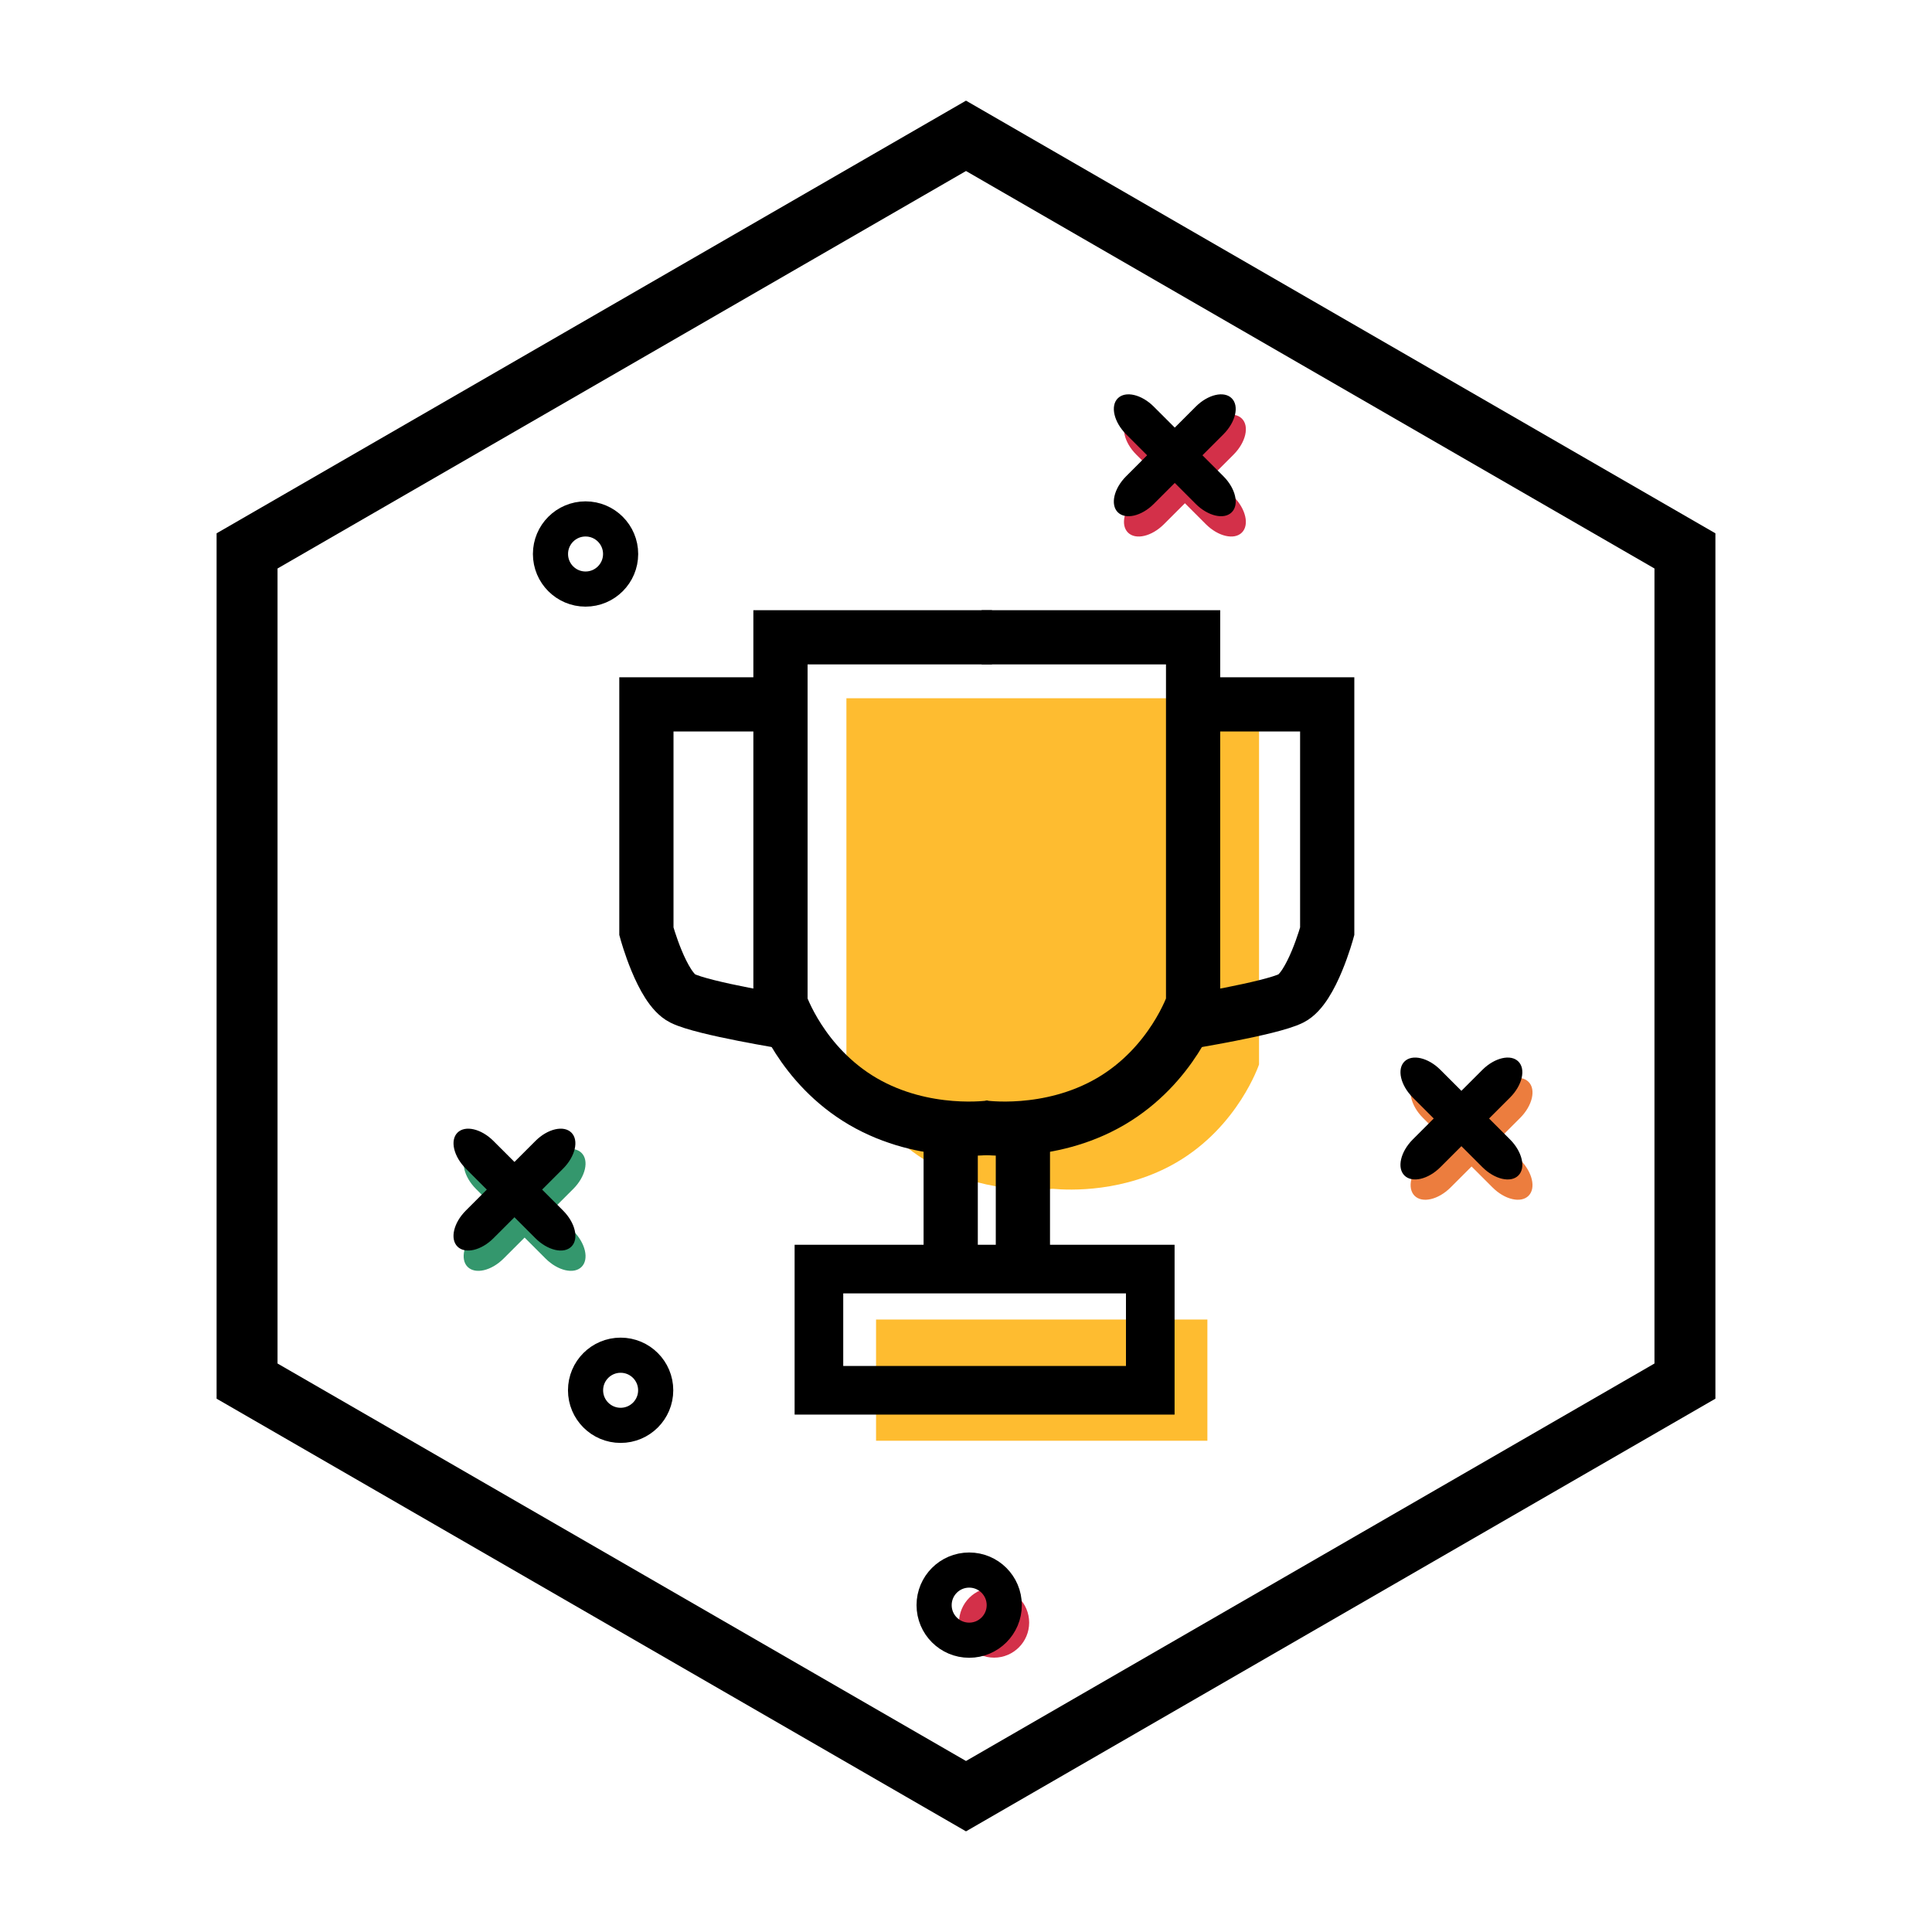 <?xml version="1.0" encoding="utf-8"?>
<!-- Generator: Adobe Illustrator 16.0.0, SVG Export Plug-In . SVG Version: 6.00 Build 0)  -->
<!DOCTYPE svg PUBLIC "-//W3C//DTD SVG 1.1//EN" "http://www.w3.org/Graphics/SVG/1.1/DTD/svg11.dtd">
<svg version="1.1" id="Layer_1" xmlns="http://www.w3.org/2000/svg" xmlns:xlink="http://www.w3.org/1999/xlink" x="0px" y="0px"
	 width="150px" height="150px" viewBox="0 0 150 150" enable-background="new 0 0 150 150" xml:space="preserve">
<g>
	<polygon fill="none" stroke="#000000" stroke-width="4.731" stroke-miterlimit="10" points="19.182,42.772 75,10.546 
		130.818,42.772 130.818,107.228 75,139.454 19.182,107.228 	"/>
	<circle fill="#D33049" cx="77.181" cy="125.977" r="2.723"/>
	<rect x="68.017" y="102.448" fill="#FEBC30" width="25.724" height="9.411"/>
	<path fill="#FEBC30" d="M82.133,54.211h-0.802H65.715v28.432c0,0,1.602,4.804,6.408,7.608c4.023,2.347,8.315,2.167,9.61,2.047
		c1.293,0.12,5.585,0.3,9.61-2.047c4.805-2.805,6.408-7.608,6.408-7.608V54.211H82.133z"/>
	<g>
		<path fill="none" stroke="#000000" stroke-width="4.21" stroke-miterlimit="10" d="M77.016,49.48h-16.42v28.433
			c0,0,1.604,4.804,6.408,7.609c4.806,2.803,10.012,2.002,10.012,2.002"/>
		<path fill="none" stroke="#000000" stroke-width="4.21" stroke-miterlimit="10" d="M60.596,54.688h-10.41v17.617
			c0,0,1.2,4.409,2.804,5.207c1.599,0.801,8.265,1.87,8.265,1.87"/>
		
			<line fill="none" stroke="#000000" stroke-width="4.21" stroke-miterlimit="10" x1="73.812" y1="87.629" x2="73.812" y2="98.531"/>
		
			<rect x="63.581" y="98.531" fill="none" stroke="#000000" stroke-width="3.775" stroke-miterlimit="10" width="25.726" height="9.41"/>
		<path fill="none" stroke="#000000" stroke-width="4.21" stroke-miterlimit="10" d="M76.214,49.48h16.418v28.433
			c0,0-1.602,4.804-6.407,7.609c-4.807,2.803-10.011,2.002-10.011,2.002"/>
		<path fill="none" stroke="#000000" stroke-width="4.21" stroke-miterlimit="10" d="M92.632,54.688h10.412v17.617
			c0,0-1.201,4.409-2.803,5.207c-1.602,0.801-8.265,1.87-8.265,1.87"/>
		
			<line fill="none" stroke="#000000" stroke-width="4.21" stroke-miterlimit="10" x1="79.417" y1="87.629" x2="79.417" y2="98.531"/>
	</g>
	<g>
		<path fill="#34976D" d="M44.508,95.566c0.95,0.95,1.24,2.201,0.646,2.794l0,0c-0.593,0.594-1.843,0.303-2.795-0.646l-5.404-5.405
			c-0.95-0.952-1.24-2.202-0.647-2.795l0,0c0.594-0.595,1.845-0.304,2.794,0.647L44.508,95.566z"/>
		<path fill="#34976D" d="M42.358,90.161c0.952-0.951,2.202-1.242,2.795-0.647l0,0c0.595,0.593,0.305,1.843-0.646,2.795
			l-5.407,5.405c-0.949,0.951-2.2,1.24-2.794,0.646l0,0c-0.593-0.593-0.303-1.844,0.647-2.794L42.358,90.161z"/>
	</g>
	<g>
		<path d="M43.719,93.99c0.95,0.95,1.24,2.201,0.646,2.794l0,0c-0.593,0.594-1.843,0.303-2.793-0.646l-5.404-5.405
			c-0.952-0.952-1.242-2.202-0.649-2.794l0,0c0.595-0.595,1.845-0.305,2.794,0.646L43.719,93.99z"/>
		<path d="M41.571,88.584c0.95-0.95,2.2-1.24,2.793-0.646l0,0c0.595,0.592,0.305,1.842-0.646,2.794l-5.407,5.405
			c-0.949,0.951-2.199,1.24-2.794,0.646l0,0c-0.593-0.593-0.303-1.844,0.649-2.794L41.571,88.584z"/>
	</g>
	<g>
		<g>
			<path fill="#EC7D3E" d="M118.028,90.046c0.949,0.951,1.241,2.201,0.647,2.795l0,0c-0.593,0.593-1.845,0.303-2.795-0.648
				l-5.405-5.404c-0.951-0.951-1.241-2.201-0.647-2.795l0,0c0.595-0.594,1.843-0.305,2.795,0.646L118.028,90.046z"/>
			<path fill="#EC7D3E" d="M115.881,84.64c0.95-0.949,2.202-1.24,2.795-0.646l0,0c0.594,0.594,0.302,1.844-0.647,2.795l-5.405,5.404
				c-0.952,0.953-2.2,1.241-2.795,0.648l0,0c-0.594-0.594-0.304-1.844,0.647-2.795L115.881,84.64z"/>
		</g>
	</g>
	<g>
		<path d="M117.241,88.469c0.947,0.952,1.239,2.202,0.646,2.795l0,0c-0.593,0.595-1.843,0.304-2.795-0.647l-5.405-5.405
			c-0.949-0.95-1.241-2.201-0.647-2.794l0,0c0.595-0.595,1.845-0.305,2.795,0.646L117.241,88.469z"/>
		<path d="M115.092,83.063c0.952-0.949,2.202-1.241,2.795-0.646l0,0c0.594,0.593,0.302,1.844-0.646,2.794l-5.407,5.405
			c-0.95,0.953-2.2,1.242-2.795,0.647l0,0c-0.594-0.593-0.302-1.843,0.647-2.795L115.092,83.063z"/>
	</g>
	<g>
		<path fill="#D33049" d="M95.773,38.553c0.95,0.951,1.242,2.202,0.647,2.795l0,0c-0.593,0.594-1.845,0.303-2.795-0.647
			l-5.404-5.405c-0.952-0.951-1.242-2.201-0.647-2.794l0,0c0.595-0.595,1.843-0.305,2.794,0.647L95.773,38.553z"/>
		<path fill="#D33049" d="M93.626,33.148c0.95-0.95,2.202-1.242,2.795-0.647l0,0c0.595,0.593,0.303,1.843-0.647,2.794L90.368,40.7
			c-0.951,0.952-2.199,1.242-2.794,0.647l0,0c-0.595-0.593-0.305-1.844,0.647-2.795L93.626,33.148z"/>
	</g>
	<g>
		<path d="M94.986,36.977c0.95,0.951,1.24,2.202,0.646,2.794l0,0c-0.593,0.593-1.843,0.304-2.795-0.647l-5.404-5.405
			c-0.95-0.951-1.24-2.202-0.647-2.794l0,0c0.595-0.595,1.845-0.305,2.794,0.647L94.986,36.977z"/>
		<path d="M92.837,31.572c0.952-0.951,2.202-1.242,2.795-0.647l0,0c0.595,0.592,0.305,1.844-0.646,2.794l-5.407,5.405
			c-0.949,0.952-2.199,1.241-2.794,0.647l0,0c-0.593-0.592-0.303-1.844,0.647-2.794L92.837,31.572z"/>
	</g>
	<circle fill="none" stroke="#000000" stroke-width="2.728" stroke-miterlimit="10" cx="75.247" cy="124.622" r="2.723"/>
	<circle fill="none" stroke="#000000" stroke-width="2.728" stroke-miterlimit="10" cx="45.462" cy="43.012" r="2.723"/>
	<circle fill="none" stroke="#000000" stroke-width="2.728" stroke-miterlimit="10" cx="48.185" cy="107.941" r="2.723"/>
</g>
</svg>
